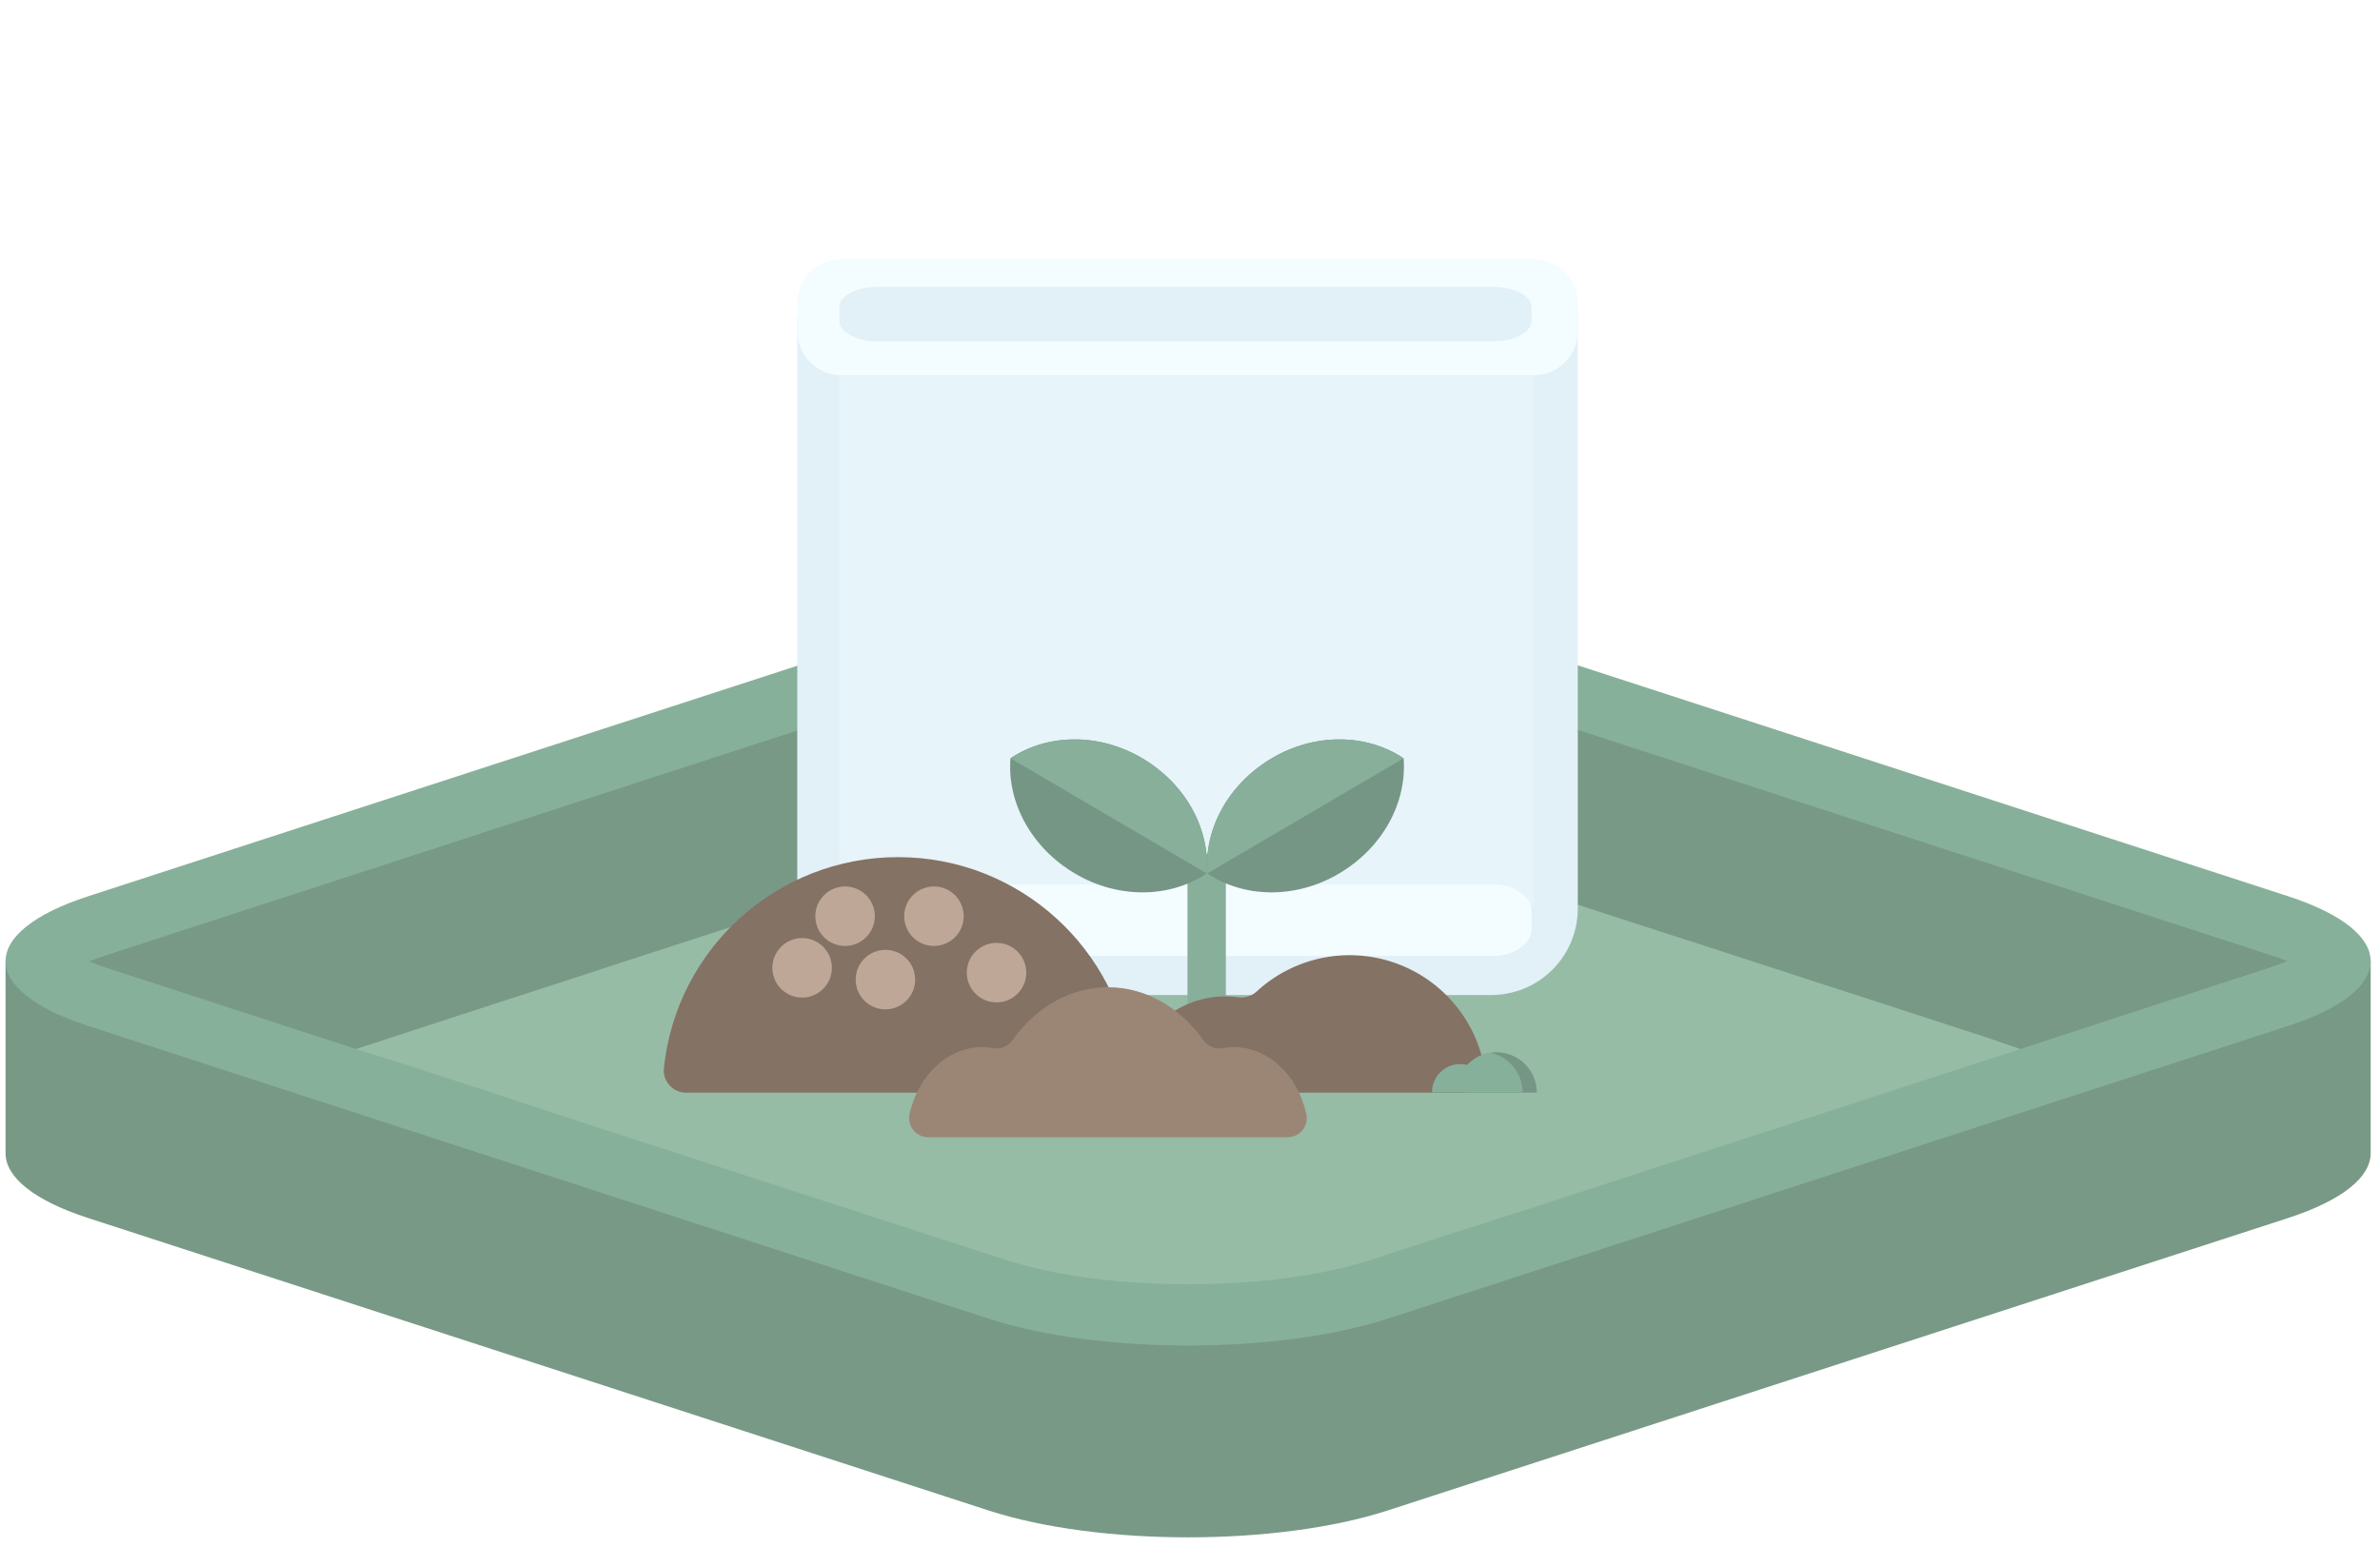 <?xml version="1.0" encoding="UTF-8"?>
<svg width="80px" height="52px" viewBox="0 0 80 52" version="1.1" xmlns="http://www.w3.org/2000/svg" xmlns:xlink="http://www.w3.org/1999/xlink">
    <!-- Generator: Sketch 46.2 (44496) - http://www.bohemiancoding.com/sketch -->
    <title>left</title>
    <desc>Created with Sketch.</desc>
    <defs>
        <filter x="-33.3%" y="-39.5%" width="166.7%" height="178.9%" filterUnits="objectBoundingBox" id="filter-1">
            <feOffset dx="0" dy="0" in="SourceAlpha" result="shadowOffsetOuter1"></feOffset>
            <feGaussianBlur stdDeviation="4" in="shadowOffsetOuter1" result="shadowBlurOuter1"></feGaussianBlur>
            <feColorMatrix values="0 0 0 0 0.529   0 0 0 0 0.69   0 0 0 0 0.604  0 0 0 1 0" type="matrix" in="shadowBlurOuter1" result="shadowMatrixOuter1"></feColorMatrix>
            <feMerge>
                <feMergeNode in="shadowMatrixOuter1"></feMergeNode>
                <feMergeNode in="SourceGraphic"></feMergeNode>
            </feMerge>
        </filter>
    </defs>
    <g id="Biome-SaaS-Onboarding/desktop" stroke="none" stroke-width="1" fill="none" fill-rule="evenodd">
        <g id="Biome-5-mins-flow-V2---end-2" transform="translate(-160, -272)">
            <g id="left" transform="translate(160, 271.2)">
                <path d="M79.687,33.105 L79.687,39.566 C79.687,40.36 78.747,41.145 76.908,41.743 L46.642,51.573 C42.934,52.776 36.937,52.776 33.231,51.573 L2.965,41.743 C1.126,41.148 0.186,40.36 0.186,39.566 L0.186,33.105 L79.687,33.105 Z" id="Shape" fill="#799987" fill-rule="nonzero"></path>
                <path d="M33.234,45.125 L2.965,35.284 C-0.738,34.082 -0.738,32.129 2.965,30.926 L33.234,21.086 C36.937,19.883 42.939,19.883 46.642,21.086 L76.911,30.926 C80.611,32.129 80.611,34.082 76.911,35.284 L46.642,45.125 C42.939,46.327 36.937,46.327 33.234,45.125 Z" id="Shape" fill="#87B09A" fill-rule="nonzero"></path>
                <path d="M76.893,33.103 C76.72,33.177 76.519,33.25 76.281,33.329 L72.471,34.57 L67.906,36.063 L46.01,28.943 C42.72,27.875 37.158,27.875 33.869,28.943 L11.972,36.063 L7.42,34.583 L3.61,33.342 C3.371,33.263 3.168,33.189 2.995,33.116 C3.165,33.046 3.37,32.972 3.61,32.894 L33.879,23.052 C37.181,21.984 42.73,21.984 46.02,23.052 L76.288,32.894 C76.517,32.96 76.718,33.034 76.893,33.103 Z" id="Shape" fill="#799987" fill-rule="nonzero"></path>
                <path d="M67.904,36.063 L66.06,36.66 L63.114,37.621 L58.201,39.218 L57.221,39.533 L53.833,40.639 L51.318,41.456 L48.303,42.419 L46.017,43.167 C45.804,43.236 45.585,43.297 45.352,43.36 C42.248,44.169 37.638,44.169 34.534,43.36 C34.397,43.319 34.252,43.284 34.123,43.243 C34.036,43.223 33.951,43.198 33.869,43.167 L31.504,42.404 L31.374,42.363 L28.557,41.445 L25.611,40.492 L21.994,39.312 L20.267,38.758 L19.706,38.572 L17.526,37.858 L16.764,37.603 L13.818,36.642 L11.972,36.063 L13.082,35.699 L16.028,34.738 L17.529,34.25 L19.104,33.741 L20.27,33.357 L21.997,32.795 L25.004,31.821 L26.437,31.356 L30.92,29.894 L31.384,29.744 L31.953,29.558 L33.79,28.961 L33.866,28.933 L33.879,28.933 C33.961,28.903 34.046,28.88 34.133,28.864 C37.447,27.862 42.819,27.89 46.027,28.933 L46.04,28.933 L48.986,29.894 L51.945,30.855 L54.892,31.816 L57.813,32.757 L58.204,32.887 L60.315,33.573 L60.774,33.723 L63.843,34.717 L66.796,35.679 L67.904,36.063 Z" id="Shape" fill="#96BCA6" fill-rule="nonzero"></path>
                <g id="Group-30" filter="url(#filter-1)" transform="translate(21.544, 9.165)">
                    <g id="Group" opacity="0.5" transform="translate(9.142, 2.123)"></g>
                    <g id="Group-19" transform="translate(4.793, 0)" fill-rule="nonzero">
                        <path d="M26.698,2.253 L26.698,22.17 C26.699,22.942 26.392,23.683 25.846,24.229 C25.3,24.775 24.56,25.081 23.788,25.081 L3.372,25.081 C2.6,25.081 1.859,24.775 1.313,24.229 C0.767,23.683 0.461,22.942 0.462,22.17 L0.462,2.253 L1.866,2.253 L1.866,2.42 C1.866,2.806 2.448,3.117 3.175,3.117 L23.84,3.117 C24.559,3.117 25.149,2.803 25.149,2.42 L25.149,2.253 L26.698,2.253 Z" id="Shape" fill="#E2F0F7"></path>
                        <path d="M25.149,2.253 L25.149,2.42 C25.149,2.806 24.559,3.117 23.84,3.117 L3.175,3.117 C2.448,3.117 1.866,2.803 1.866,2.42 L1.866,2.253 L25.149,2.253 Z" id="Shape" fill="#E2F0F7"></path>
                        <path d="M25.149,1.969 L25.149,2.42 C25.149,2.806 24.559,3.117 23.84,3.117 L3.175,3.117 C2.448,3.117 1.866,2.803 1.866,2.42 L1.866,1.969 C1.866,1.583 2.448,1.272 3.175,1.272 L23.84,1.272 C24.562,1.272 25.149,1.583 25.149,1.969 Z" id="Shape" fill="#F3FCFF"></path>
                        <path d="M25.149,1.969 L25.149,2.42 C25.149,2.806 24.559,3.117 23.84,3.117 L3.175,3.117 C2.448,3.117 1.866,2.803 1.866,2.42 L1.866,1.969 C1.866,1.583 2.448,1.272 3.175,1.272 L23.84,1.272 C24.562,1.272 25.149,1.583 25.149,1.969 Z" id="Shape" fill="#E2F0F7"></path>
                        <path d="M25.222,0.346 L1.945,0.346 C1.554,0.345 1.178,0.5 0.901,0.777 C0.624,1.054 0.468,1.43 0.469,1.822 L0.469,2.768 C0.468,3.16 0.624,3.536 0.901,3.813 C1.178,4.09 1.554,4.245 1.945,4.245 L25.222,4.245 C26.036,4.243 26.697,3.583 26.698,2.768 L26.698,1.825 C26.698,1.009 26.037,0.347 25.222,0.346 Z M25.149,2.42 C25.149,2.806 24.559,3.117 23.84,3.117 L3.175,3.117 C2.448,3.117 1.866,2.803 1.866,2.42 L1.866,1.969 C1.866,1.583 2.448,1.272 3.175,1.272 L23.84,1.272 C24.559,1.272 25.149,1.586 25.149,1.969 L25.149,2.42 Z" id="Shape" fill="#F3FCFF"></path>
                        <path d="M26.698,2.253 L26.698,2.768 C26.697,3.583 26.036,4.243 25.222,4.245 L1.945,4.245 C1.554,4.245 1.178,4.09 0.901,3.813 C0.624,3.536 0.468,3.16 0.469,2.768 L0.469,2.253 L1.873,2.253 L1.873,2.42 C1.873,2.806 2.456,3.117 3.183,3.117 L23.847,3.117 C24.567,3.117 25.157,2.803 25.157,2.42 L25.157,2.253 L26.698,2.253 Z" id="Shape" fill="#F3FCFF"></path>
                        <rect id="Rectangle-path" fill="#F3FCFF" opacity="0.34" x="1.873" y="4.245" width="23.346" height="17.814"></rect>
                        <path d="M25.149,22.27 L25.149,22.857 C25.149,23.355 24.559,23.769 23.84,23.769 L3.175,23.769 C2.448,23.769 1.866,23.36 1.866,22.857 L1.866,22.27 C1.866,21.772 2.448,21.359 3.175,21.359 L23.84,21.359 C24.562,21.359 25.149,21.767 25.149,22.27 Z" id="Shape" fill="#F3FCFF"></path>
                    </g>
                    <g id="Group-18" transform="translate(11.632, 16.159)">
                        <path d="M7.384,9.79 C7.028,9.79 6.739,9.611 6.739,9.39 L6.739,4.591 C6.739,4.37 7.028,4.19 7.384,4.19 C7.74,4.19 8.029,4.37 8.029,4.591 L8.029,9.39 C8.029,9.611 7.74,9.79 7.384,9.79 Z" id="Shape" fill="#87AF9A" fill-rule="nonzero"></path>
                        <path d="M0.789,0.966 C2.006,0.147 3.744,0.09 5.223,0.966 C6.702,1.843 7.503,3.371 7.386,4.835 C6.169,5.654 4.431,5.712 2.952,4.835 C1.473,3.959 0.672,2.43 0.789,0.966 Z" id="Shape" fill="#759684"></path>
                        <path d="M0.789,0.966 C2.006,0.147 3.744,0.09 5.223,0.966 C6.702,1.843 7.503,3.371 7.386,4.835 L0.789,0.966 Z" id="Shape" fill="#87AF9A"></path>
                        <path d="M14.004,0.966 C12.786,0.147 11.049,0.09 9.57,0.966 C8.091,1.843 7.289,3.371 7.406,4.835 C8.624,5.654 10.362,5.712 11.84,4.835 C13.319,3.959 14.121,2.43 14.004,0.966 Z" id="Shape" fill="#759684"></path>
                        <path d="M14.004,0.966 C12.786,0.147 11.049,0.09 9.57,0.966 C8.091,1.843 7.289,3.371 7.406,4.835 L14.004,0.966 Z" id="Shape" fill="#87AF9A"></path>
                    </g>
                    <path d="M16.412,28.362 L16.412,28.362 C16.412,26.575 17.861,25.126 19.649,25.126 C19.784,25.126 19.918,25.136 20.052,25.155 C20.282,25.193 20.516,25.124 20.689,24.969 C21.917,23.832 23.665,23.45 25.255,23.971 C26.845,24.492 28.027,25.835 28.343,27.478 C28.384,27.699 28.324,27.926 28.179,28.097 C28.034,28.269 27.82,28.366 27.596,28.362 L16.412,28.362 Z" id="Shape" fill="#847264" fill-rule="nonzero"></path>
                    <path d="M15.785,28.362 L1.516,28.362 C1.309,28.363 1.111,28.277 0.97,28.126 C0.828,27.975 0.755,27.772 0.769,27.565 C1.176,23.523 4.579,20.446 8.642,20.446 C12.704,20.446 16.107,23.523 16.514,27.565 C16.528,27.769 16.458,27.969 16.32,28.12 C16.182,28.27 15.989,28.358 15.785,28.362 Z" id="Shape" fill="#847264"></path>
                    <path d="M19.92,26.831 C19.805,26.831 19.69,26.842 19.576,26.863 C19.327,26.917 19.068,26.82 18.917,26.614 C18.142,25.519 16.99,24.819 15.697,24.819 C14.405,24.819 13.253,25.519 12.478,26.614 C12.326,26.82 12.068,26.917 11.819,26.863 C11.705,26.842 11.59,26.831 11.475,26.831 C10.305,26.831 9.321,27.782 9.03,29.072 C8.985,29.263 9.03,29.464 9.152,29.618 C9.273,29.772 9.459,29.863 9.655,29.863 L21.74,29.863 C21.936,29.863 22.122,29.772 22.243,29.618 C22.365,29.464 22.41,29.263 22.365,29.072 C22.076,27.782 21.093,26.831 19.92,26.831 Z" id="Shape" fill="#9B8676" fill-rule="nonzero"></path>
                    <circle id="Oval" fill="#BFA797" fill-rule="nonzero" cx="11.953" cy="24.329" r="1"></circle>
                    <circle id="Oval" fill="#BFA797" fill-rule="nonzero" cx="9.849" cy="22.432" r="1"></circle>
                    <circle id="Oval" fill="#BFA797" fill-rule="nonzero" cx="6.862" cy="22.432" r="1"></circle>
                    <circle id="Oval" fill="#BFA797" fill-rule="nonzero" cx="8.218" cy="24.563" r="1"></circle>
                    <circle id="Oval" fill="#BFA797" fill-rule="nonzero" cx="5.418" cy="24.167" r="1"></circle>
                    <path d="M26.587,28.362 C26.584,28.069 26.718,27.791 26.949,27.611 C27.18,27.431 27.482,27.369 27.765,27.443 C28.142,27.032 28.734,26.895 29.254,27.099 C29.773,27.302 30.115,27.804 30.113,28.362 L26.587,28.362 Z" id="Shape" fill="#759684" fill-rule="nonzero"></path>
                    <path d="M28.522,27.02 C28.235,27.074 27.973,27.219 27.775,27.434 C27.492,27.359 27.19,27.421 26.959,27.601 C26.727,27.781 26.594,28.059 26.597,28.352 L29.635,28.352 C29.634,27.698 29.166,27.137 28.522,27.02 Z" id="Shape" fill="#87B09A" fill-rule="nonzero"></path>
                </g>
            </g>
        </g>
    </g>
</svg>